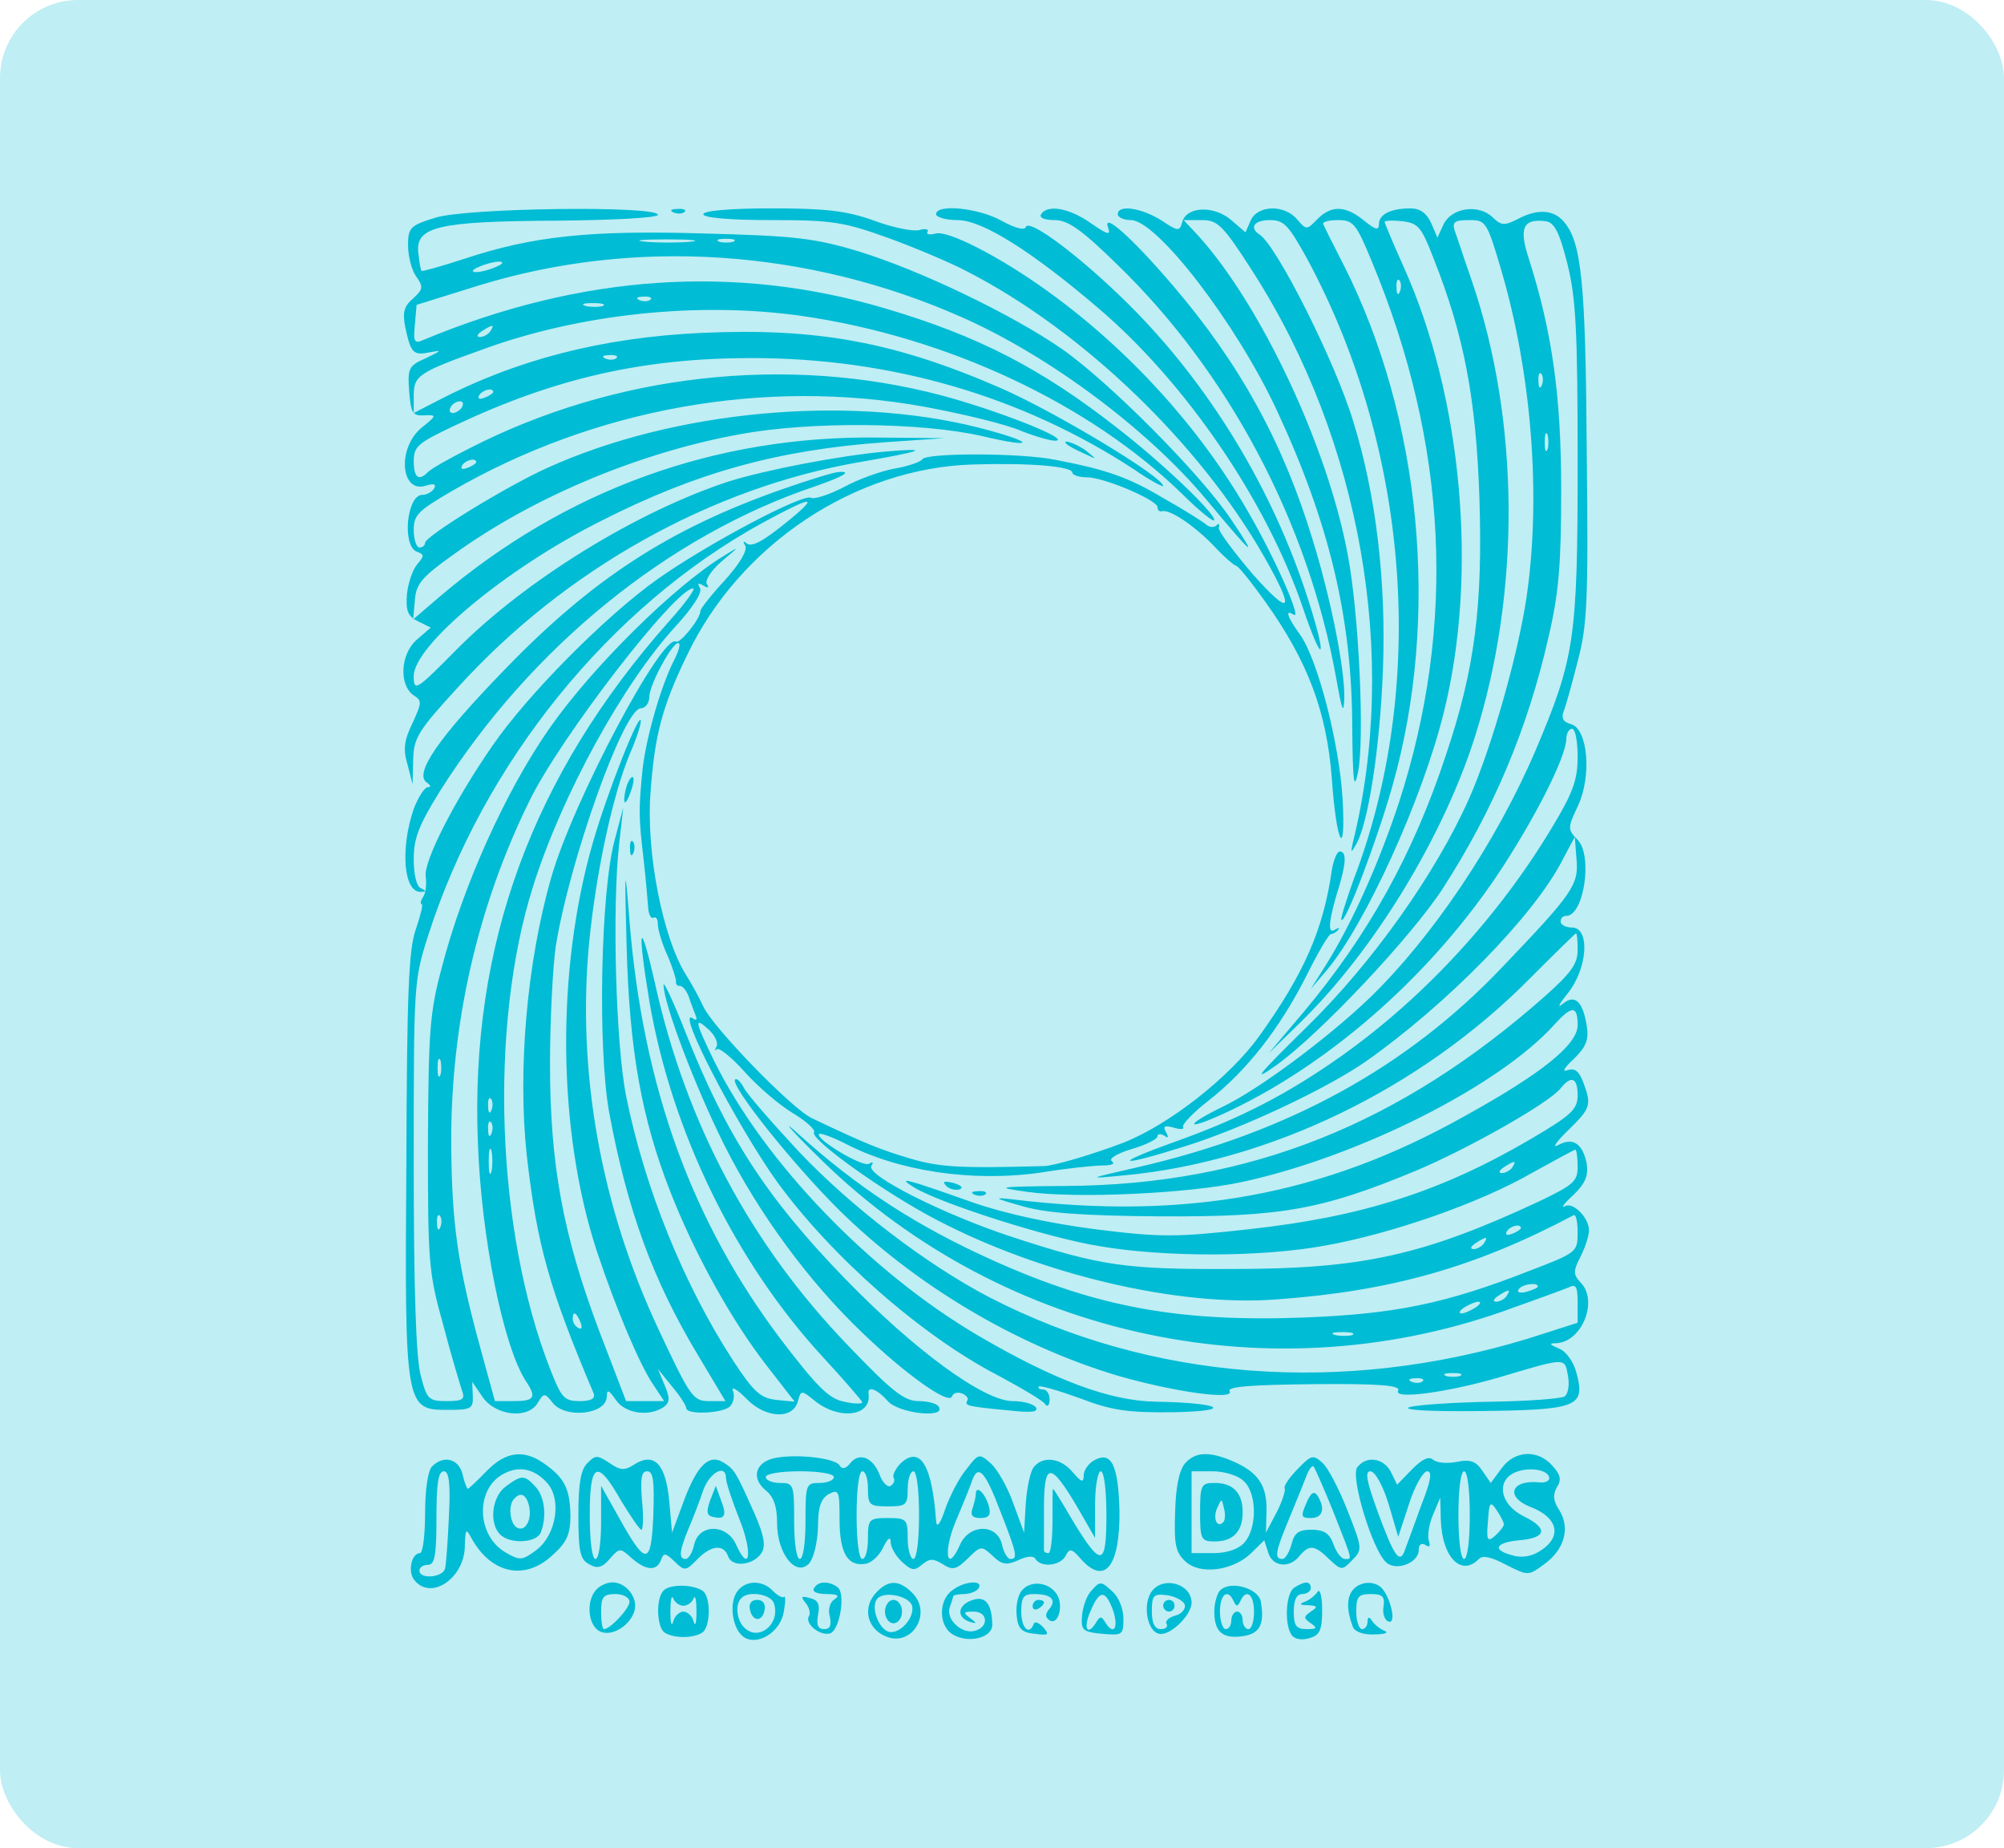 <svg width="154" height="142" viewBox="0 0 154 142" fill="none" xmlns="http://www.w3.org/2000/svg">
<rect width="154" height="142" rx="6" fill="#00BCD4" fill-opacity="0.25"/>
<path d="M33.452 16.73C31.533 17.314 31.358 17.494 31.358 18.841C31.358 19.65 31.62 20.728 31.969 21.222C32.536 22.031 32.536 22.21 31.751 22.929C31.053 23.513 30.922 24.007 31.14 25.13C31.576 27.152 31.751 27.331 33.06 27.062C34.02 26.882 33.932 26.927 32.754 27.511C31.402 28.095 31.314 28.275 31.445 30.072C31.576 31.734 31.707 31.958 32.58 31.913C33.583 31.869 33.583 31.913 32.405 32.857C30.485 34.429 30.791 37.978 32.754 37.304C33.365 37.124 33.54 37.214 33.365 37.529C33.191 37.798 32.798 38.023 32.449 38.023C31.271 38.023 30.878 41.886 32.013 42.38C32.623 42.605 32.623 42.695 32.056 43.369C31.707 43.773 31.358 44.806 31.271 45.66C31.184 46.917 31.314 47.322 32.1 47.726L33.103 48.22L32.013 49.163C30.747 50.287 30.66 52.667 31.794 53.431C32.449 53.835 32.405 54.015 31.707 55.542C31.053 56.89 30.965 57.564 31.314 58.732L31.707 60.259L31.751 58.373C31.794 56.71 32.1 56.171 35.198 52.802C43.4 43.773 54.613 37.484 66.044 35.507C71.018 34.654 71.629 34.384 68.007 34.699C64.517 35.013 58.889 36.091 56.009 36.99C48.985 39.281 40.433 44.536 35.11 49.882C31.969 53.072 31.794 53.162 31.794 51.949C31.794 49.613 38.819 43.728 46.149 40.044C53.479 36.316 59.761 34.564 68.007 33.98L72.589 33.665L67.571 33.62C55.006 33.441 43.487 37.618 33.845 45.794L31.751 47.591L31.882 46.109C31.969 44.851 32.449 44.312 34.849 42.605C41 38.158 49.203 34.743 56.925 33.351C62.336 32.363 70.756 32.453 75.381 33.486C79.744 34.519 79.57 33.98 75.207 32.857C65.084 30.296 51.733 31.554 42.047 35.956C38.862 37.394 32.667 41.212 32.667 41.706C32.667 41.886 32.492 42.066 32.231 42.066C32.013 42.066 31.794 41.482 31.794 40.718C31.794 39.55 32.144 39.236 34.761 37.708C45.712 31.374 58.758 29.038 70.974 31.24C73.898 31.779 77.301 32.587 78.522 33.126C79.788 33.62 80.966 33.935 81.228 33.845C81.969 33.62 76.428 31.464 72.371 30.386C60.503 27.241 47.239 28.724 36.114 34.429C34.587 35.193 33.147 36.001 32.885 36.271C32.187 36.99 31.794 36.72 31.794 35.417C31.794 34.294 32.144 34.025 34.892 32.722C42.658 29.038 49.465 27.511 57.754 27.511C68.487 27.511 78.522 30.431 87.118 36.046C88.339 36.9 89.386 37.439 89.386 37.349C89.386 36.63 80.922 31.554 76.865 29.802C68.706 26.253 62.728 25.175 53.871 25.579C46.236 25.939 39.648 27.646 33.627 30.79L31.794 31.734V30.431C31.794 28.859 32.1 28.634 37.117 26.837C44.622 24.097 53.74 23.154 61.638 24.277C72.807 25.894 83.714 31.015 90.826 37.933C92.179 39.281 93.313 40.179 93.313 39.955C93.313 39.37 89.299 35.552 85.94 32.947C80.049 28.32 75.163 25.804 68.007 23.693C56.489 20.279 44.622 21.087 32.536 26.119C31.838 26.433 31.751 26.253 31.882 24.951L32.013 23.423L36.768 21.941C48.723 18.257 62.03 19.111 73.898 24.366C80.617 27.331 88.208 32.992 92.702 38.382C96.367 42.785 96.716 43.054 94.666 39.999C92.353 36.495 85.198 29.308 81.576 26.792C77.737 24.142 70.713 20.773 66.044 19.335C62.641 18.302 61.114 18.122 54.22 17.943C45.451 17.673 41 18.122 35.721 19.874C33.932 20.458 32.449 20.863 32.405 20.818C32.318 20.773 32.231 20.144 32.144 19.425C31.925 17.404 33.67 16.999 42.833 16.954C47.283 16.91 50.555 16.73 50.555 16.505C50.555 15.786 35.808 15.966 33.452 16.73ZM53.086 18.572C52.17 18.661 50.599 18.661 49.596 18.572C48.548 18.482 49.29 18.392 51.21 18.392C53.13 18.392 53.959 18.482 53.086 18.572ZM56.358 18.572C56.053 18.661 55.529 18.661 55.267 18.572C54.962 18.437 55.18 18.347 55.791 18.347C56.402 18.347 56.62 18.437 56.358 18.572ZM38.121 20.503C37.641 20.728 36.943 20.907 36.594 20.907C36.201 20.907 36.245 20.728 36.812 20.503C37.292 20.279 37.99 20.099 38.339 20.099C38.732 20.099 38.688 20.279 38.121 20.503ZM49.988 23.019C49.857 23.154 49.465 23.199 49.159 23.064C48.81 22.929 48.941 22.794 49.421 22.794C49.901 22.749 50.163 22.884 49.988 23.019ZM46.323 23.513C46.018 23.603 45.407 23.603 45.014 23.513C44.578 23.378 44.84 23.288 45.538 23.288C46.28 23.288 46.585 23.378 46.323 23.513ZM37.684 25.445C37.554 25.669 37.161 25.894 36.899 25.894C36.594 25.894 36.637 25.714 37.03 25.445C37.859 24.906 38.034 24.906 37.684 25.445ZM47.37 27.511C47.239 27.646 46.847 27.691 46.541 27.556C46.192 27.421 46.323 27.287 46.803 27.287C47.283 27.241 47.545 27.376 47.37 27.511ZM37.903 30.117C37.903 30.206 37.597 30.431 37.205 30.566C36.855 30.701 36.681 30.656 36.812 30.386C37.074 29.937 37.903 29.757 37.903 30.117ZM35.503 31.285C35.372 31.509 35.023 31.734 34.805 31.734C34.543 31.734 34.499 31.509 34.63 31.285C34.761 31.015 35.11 30.835 35.328 30.835C35.59 30.835 35.634 31.015 35.503 31.285ZM36.594 35.507C36.594 35.597 36.288 35.822 35.896 35.956C35.547 36.091 35.372 36.046 35.503 35.777C35.765 35.328 36.594 35.148 36.594 35.507Z" fill="#00BCD4"/>
<path d="M51.777 16.326C52.083 16.46 52.475 16.415 52.606 16.281C52.781 16.146 52.519 16.011 52.039 16.056C51.559 16.056 51.428 16.191 51.777 16.326Z" fill="#00BCD4"/>
<path d="M54.046 16.46C54.046 16.73 56.053 16.91 59.238 16.91C63.95 16.91 64.823 17.044 68.313 18.302C70.407 19.066 73.156 20.234 74.334 20.863C83.234 25.445 92.179 34.07 97.153 42.785C99.552 47.007 99.247 47.456 96.28 44.132C94.796 42.38 93.575 40.763 93.662 40.538C93.749 40.269 93.662 40.179 93.488 40.359C93.313 40.538 92.964 40.538 92.702 40.314C92.441 40.089 90.957 39.146 89.43 38.292C86.725 36.675 85.067 36.091 81.097 35.328C78.479 34.788 71.192 34.788 70.887 35.283C70.713 35.507 69.796 35.822 68.749 36.001C67.746 36.181 65.957 36.81 64.823 37.439C63.688 38.023 62.554 38.382 62.336 38.247C61.725 37.888 54.438 41.751 50.599 44.447C46.585 47.277 40.52 53.386 37.815 57.339C34.892 61.562 32.58 66.144 32.711 67.312C32.798 67.896 32.711 68.615 32.536 68.884C32.318 69.199 32.274 69.468 32.405 69.468C32.536 69.468 32.318 70.322 31.969 71.355C31.402 72.927 31.271 76.207 31.227 89.369C31.096 108.191 31.14 108.326 34.412 108.326C36.201 108.326 36.376 108.236 36.332 107.248L36.288 106.17L37.117 107.382C38.164 108.82 40.651 109.045 41.349 107.742C41.786 107.023 41.873 107.023 42.44 107.742C43.4 109.045 46.629 108.685 46.629 107.293C46.629 106.709 46.803 106.798 47.327 107.562C48.025 108.595 49.814 108.865 50.948 108.146C51.472 107.787 51.515 107.472 51.079 106.439L50.555 105.181L51.646 106.529C52.257 107.248 52.737 108.011 52.737 108.191C52.737 108.73 55.573 108.595 56.096 108.056C56.358 107.787 56.489 107.248 56.315 106.843C56.184 106.484 56.664 106.754 57.362 107.472C58.845 109 60.983 109.089 61.332 107.607C61.55 106.798 61.594 106.798 62.641 107.652C64.517 109.134 67.004 108.82 66.742 107.068C66.655 106.439 67.44 106.754 68.226 107.652C69.055 108.595 72.676 109 72.152 108.101C72.022 107.832 71.28 107.652 70.582 107.652C69.491 107.652 68.531 106.888 65.215 103.429C57.711 95.658 52.737 86.359 50.337 75.578C49.159 70.367 48.941 71.085 49.901 76.925C51.603 86.898 56.489 96.96 63.252 104.283C64.91 106.08 66.262 107.652 66.262 107.742C66.262 107.877 65.608 107.877 64.866 107.697C63.688 107.472 62.772 106.529 60.023 102.935C53.173 93.861 49.421 83.574 48.374 70.771C48.025 66.279 47.981 66.369 48.156 72.837C48.374 80.654 49.29 85.91 51.515 91.57C53.391 96.377 56.271 101.543 58.976 105.002L61.07 107.697L59.674 107.562C58.453 107.427 57.929 106.978 56.315 104.507C52.562 98.713 49.552 91.345 48.112 84.203C47.327 80.249 47.021 69.693 47.589 64.751L47.894 62.056L47.239 64.527C46.149 68.525 45.931 80.519 46.803 85.416C48.199 92.963 50.163 98.353 53.653 104.148L55.747 107.652H54.482C53.261 107.652 53.042 107.338 50.599 102.127C46.192 92.738 44.316 82.406 45.276 72.388C45.8 67.087 47.065 61.113 48.417 57.878C48.898 56.8 49.246 55.677 49.246 55.408C49.203 54.464 46.672 60.888 45.582 64.662C42.702 74.589 42.833 86.943 45.887 96.197C47.37 100.644 49.203 104.957 50.206 106.394L51.035 107.652H49.596H48.112L46.062 102.306C43.269 94.894 42.266 89.504 42.266 81.732C42.266 78.318 42.484 74.275 42.702 72.748C43.749 66.144 47.938 54.419 49.246 54.419C49.596 54.419 49.901 54.015 49.901 53.521C49.901 52.578 51.821 49.074 52.17 49.433C52.301 49.523 52.126 50.062 51.864 50.601C50.817 52.578 49.639 56.71 49.377 59.136C49.072 62.191 49.072 62.73 49.465 66.099C49.639 67.582 49.77 69.244 49.814 69.783C49.857 70.277 50.032 70.636 50.25 70.501C50.425 70.412 50.555 70.636 50.555 71.04C50.555 71.4 50.861 72.478 51.297 73.421C51.69 74.32 51.952 75.218 51.952 75.398C51.908 75.623 52.039 75.757 52.257 75.757C52.475 75.757 52.737 76.117 52.911 76.521C53.042 76.97 53.304 77.599 53.435 77.959C53.609 78.363 53.522 78.453 53.217 78.228C51.908 77.419 56.664 86.539 59.718 90.806C63.906 96.556 70.8 102.621 76.69 105.675C78.522 106.664 80.137 107.607 80.311 107.877C80.486 108.146 80.66 107.966 80.66 107.517C80.66 107.113 80.442 106.754 80.137 106.754C79.875 106.754 79.744 106.664 79.831 106.529C79.962 106.439 81.358 106.843 82.973 107.427C85.416 108.371 86.681 108.55 90.172 108.506C94.927 108.416 93.88 107.787 88.863 107.697C85.329 107.652 81.097 106.08 75.25 102.666C66.873 97.769 58.714 89.279 54.875 81.507C53.391 78.453 53.304 78.048 54.482 79.126C54.962 79.576 55.224 80.16 55.049 80.429C54.919 80.699 54.919 80.789 55.093 80.609C55.267 80.474 56.227 81.238 57.231 82.361C58.191 83.439 59.849 84.876 60.896 85.505C61.943 86.134 62.685 86.808 62.554 86.988C62.205 87.527 68.007 91.66 71.978 93.726C80.049 97.949 90.564 100.42 98.112 99.836C106.882 99.207 113.383 97.365 120.931 93.367C121.106 93.277 121.236 93.861 121.236 94.714C121.236 96.197 121.193 96.242 117.441 97.679C111.114 100.15 107.231 100.959 100.25 101.228C90.695 101.588 84.412 100.464 76.472 96.916C70.451 94.22 65.957 91.3 61.245 87.033C60.067 85.955 60.634 86.673 62.597 88.605C76.385 102.486 97.065 107.248 115.564 100.734C117.833 99.925 120.058 99.117 120.495 98.937C121.106 98.623 121.236 98.802 121.236 100.105V101.632L117.441 102.845C103.174 107.203 88.47 106.08 76.079 99.701C71.236 97.185 65.477 92.783 61.419 88.515C59.369 86.314 57.449 84.113 57.187 83.619C56.925 83.125 56.62 82.81 56.489 82.945C56.096 83.394 60.939 89.459 64.474 92.963C70.407 98.802 78.086 103.339 85.809 105.675C90.128 106.933 94.927 107.607 94.491 106.888C94.273 106.529 96.324 106.394 100.992 106.349C105.966 106.304 107.667 106.439 107.449 106.843C107.013 107.562 111.289 106.978 115.259 105.81C120.407 104.283 120.233 104.283 120.495 105.72C120.626 106.439 120.495 107.113 120.233 107.293C119.928 107.472 117.441 107.652 114.692 107.697C111.943 107.742 109.107 107.922 108.366 108.101C107.58 108.326 109.718 108.461 113.688 108.416C121.236 108.326 121.847 108.101 121.149 105.496C120.931 104.642 120.364 103.834 119.797 103.609C119.055 103.295 119.011 103.205 119.578 103.205C121.585 103.115 122.851 99.925 121.455 98.533C120.887 97.904 120.887 97.679 121.455 96.556C121.804 95.882 122.109 94.939 122.109 94.535C122.109 93.546 120.844 92.289 120.233 92.693C119.928 92.828 120.233 92.423 120.931 91.794C121.847 90.896 122.065 90.312 121.935 89.414C121.629 87.886 120.887 87.347 119.753 87.976C119.229 88.246 119.578 87.751 120.495 86.853C122.24 85.146 122.327 84.921 121.673 83.169C121.324 82.271 121.018 82.046 120.451 82.226C120.015 82.406 120.189 82.046 120.931 81.373C121.891 80.429 122.109 79.89 121.935 78.812C121.629 76.925 121.018 76.341 120.058 77.15C119.622 77.509 119.84 77.105 120.495 76.296C122.022 74.365 122.196 71.265 120.8 71.265C120.32 71.265 119.928 71.04 119.928 70.816C119.928 70.546 120.102 70.367 120.364 70.367C121.716 70.367 122.414 65.74 121.236 64.527C120.451 63.718 120.451 63.628 121.28 61.876C122.327 59.585 122.022 55.992 120.713 55.632C120.146 55.498 119.971 55.183 120.146 54.689C120.32 54.285 120.8 52.533 121.236 50.826C121.978 48.04 122.065 46.199 121.935 34.654C121.847 21.671 121.542 18.572 120.146 16.999C119.36 16.101 118.139 16.056 116.743 16.775C115.608 17.359 115.39 17.359 114.692 16.685C113.601 15.652 111.551 15.966 110.94 17.224L110.46 18.257L109.98 17.134C109.631 16.37 109.107 16.011 108.409 16.011C106.882 16.011 105.966 16.46 105.966 17.224C105.966 17.718 105.704 17.673 104.831 16.954C103.392 15.786 102.301 15.742 101.21 16.864C100.425 17.673 100.381 17.673 99.683 16.864C98.723 15.697 96.629 15.742 96.105 16.954L95.713 17.853L94.666 16.954C93.357 15.786 91.262 15.831 90.87 16.999C90.652 17.808 90.564 17.808 89.212 16.91C87.685 15.966 85.896 15.697 85.896 16.46C85.896 16.685 86.332 16.91 86.899 16.91C88.906 16.91 95.015 24.861 98.112 31.509C102.17 40.224 103.915 47.546 103.915 55.992C103.959 60.08 104.046 60.798 104.352 59.361C104.875 56.89 104.439 47.142 103.566 42.605C102.039 34.339 96.891 23.423 92.091 18.122L90.957 16.91H92.353C93.575 16.91 93.968 17.269 96.324 20.953C104.613 33.935 107.493 50.511 103.959 64.751C103.784 65.515 103.828 65.56 104.177 64.931C105.137 63.404 106.053 57.384 106.271 51.499C106.533 44.671 105.748 38.068 104.002 32.408C102.606 27.781 98.112 18.886 96.803 18.032C95.975 17.494 96.367 16.91 97.589 16.91C98.68 16.91 99.029 17.314 100.468 19.919C108.322 34.519 109.718 52.757 104.002 67.626C103.435 69.244 102.999 70.591 103.086 70.681C103.392 70.996 105.879 64.392 107.013 60.349C110.678 47.411 109.238 32.183 103.261 20.369C102.475 18.841 101.777 17.448 101.69 17.224C101.603 17.044 102.126 16.91 102.824 16.91C104.002 16.91 104.221 17.179 105.442 20.144C111.245 34.115 111.943 47.995 107.493 61.697C105.966 66.324 103.872 70.996 101.865 74.185L100.73 75.982L101.995 74.499C104.919 70.996 109.282 61.472 110.94 54.779C113.601 44.177 112.379 30.566 107.886 20.548C107.057 18.706 106.402 17.134 106.402 17.044C106.402 16.954 107.013 16.91 107.755 16.999C108.976 17.134 109.238 17.448 110.154 19.829C112.51 25.759 113.427 30.611 113.688 38.247C113.95 46.558 113.339 51.41 111.114 58.013C108.627 65.56 105.18 71.804 100.163 77.779L97.502 80.923L100.032 78.453C105.617 72.972 110.896 64.302 113.339 56.621C116.873 45.48 116.786 32.363 113.121 21.626C112.51 19.874 111.943 18.122 111.769 17.673C111.594 17.044 111.812 16.91 112.903 16.91C114.168 16.91 114.256 16.999 115.346 20.683C117.702 28.679 118.444 38.113 117.31 45.884C116.655 50.286 114.648 57.384 112.903 61.337C110.372 67.043 105.486 73.96 100.425 78.902C96.542 82.72 96.149 83.214 98.112 81.822C101.472 79.396 108.409 72.029 110.852 68.3C114.736 62.281 117.397 56.037 119.011 48.894C119.797 45.525 119.971 43.324 119.971 37.618C119.971 30.386 119.273 25.49 117.484 19.874C116.699 17.494 117.048 16.775 118.793 16.999C119.448 17.089 119.84 17.853 120.451 20.279C121.106 22.929 121.236 25.4 121.236 35.552C121.236 49.119 121.018 50.556 117.964 57.744C114.954 64.751 110.067 72.029 105.224 76.701C102.083 79.71 96.803 83.664 94.011 85.011C91.044 86.449 91.001 86.943 93.968 85.595C101.821 82.001 109.587 75.308 114.954 67.402C117.79 63.179 120.364 58.193 120.364 56.755C120.364 56.351 120.582 55.992 120.8 55.992C121.062 55.992 121.236 56.98 121.236 58.148C121.236 59.9 120.887 60.888 119.317 63.494C115.215 70.367 109.456 76.611 103.13 81.103C98.941 84.068 95.364 85.91 90.346 87.707C85.329 89.504 85.809 89.728 91.088 88.066C95.538 86.673 101.995 83.619 104.962 81.552C111.158 77.195 117.877 70.367 120.058 66.099L121.018 64.302L121.149 66.009C121.324 67.986 120.887 68.615 115.477 74.275C108.147 82.001 98.985 87.033 87.423 89.683C83.496 90.582 83.496 90.582 86.332 90.312C97.545 89.279 109.151 83.664 117.528 75.218C119.448 73.287 121.062 71.714 121.106 71.714C121.193 71.714 121.236 72.298 121.236 73.017C121.236 74.05 120.713 74.769 118.749 76.521C107.58 86.404 95.975 91.031 81.969 91.121C76.603 91.166 76.341 91.21 78.915 91.57C82.667 92.109 91.393 91.705 95.495 90.806C104.395 88.875 115.215 83.439 119.448 78.722C120.8 77.24 121.236 77.24 121.236 78.767C121.236 80.249 118.531 82.451 112.598 85.73C101.734 91.839 91.175 93.771 77.824 92.154C76.297 91.974 76.385 92.064 78.479 92.648C80.268 93.187 83.016 93.412 89.168 93.457C98.461 93.501 101.559 92.963 108.802 89.953C112.772 88.291 119.055 84.742 119.928 83.619C120.756 82.585 121.236 82.81 121.236 84.158C121.236 85.236 120.756 85.685 117.615 87.527C110.722 91.57 104.613 93.501 95.975 94.445C90.346 95.074 89.168 95.074 84.151 94.445C80.66 93.996 77.17 93.232 74.727 92.379C69.535 90.537 68.837 90.357 70.276 91.255C72.414 92.513 80.573 95.119 84.5 95.748C89.474 96.601 96.934 96.601 101.821 95.703C106.882 94.804 113.645 92.468 117.702 90.132C119.491 89.144 120.975 88.335 121.062 88.335C121.149 88.335 121.236 88.919 121.236 89.638C121.236 90.761 120.931 91.031 118.313 92.289C109.456 96.421 104.744 97.5 94.84 97.5C86.419 97.544 84.587 97.275 77.606 94.984C72.458 93.277 66.568 90.312 66.96 89.593C67.135 89.279 67.091 89.234 66.786 89.414C66.306 89.728 62.597 87.482 62.946 87.123C63.034 87.033 63.906 87.347 64.823 87.796C68.967 89.998 74.727 90.851 80.006 90.088C81.926 89.773 84.064 89.548 84.718 89.548C85.416 89.548 85.721 89.414 85.46 89.234C85.154 89.054 85.765 88.65 86.943 88.291C88.034 87.976 88.95 87.527 88.95 87.302C88.95 87.123 89.168 87.078 89.474 87.257C89.779 87.482 89.823 87.392 89.605 86.988C89.343 86.539 89.474 86.449 90.172 86.629C90.695 86.808 91.044 86.763 90.913 86.584C90.826 86.404 91.699 85.46 92.877 84.562C95.844 82.226 98.287 79.082 100.338 75.084C101.254 73.242 102.126 71.714 102.301 71.759C102.432 71.759 102.694 71.624 102.824 71.445C102.999 71.265 102.868 71.265 102.563 71.445C101.995 71.804 102.083 70.726 102.955 67.941C103.435 66.279 103.479 65.425 102.955 65.425C102.737 65.425 102.475 66.099 102.345 66.863C101.69 71.445 100.207 74.814 96.76 79.621C94.491 82.765 89.866 86.404 86.332 87.796C84.107 88.65 80.966 89.593 80.224 89.593C73.723 89.773 72.196 89.683 69.927 89.009C67.659 88.335 66.524 87.886 62.379 85.91C60.852 85.191 54.788 78.947 54.046 77.33C53.697 76.566 53.086 75.488 52.693 74.859C50.948 72.074 49.639 65.515 49.988 60.933C50.294 56.576 50.861 54.33 52.781 50.376C56.838 41.841 65.695 35.956 74.77 35.687C79.046 35.552 82.406 35.822 82.406 36.316C82.406 36.495 82.929 36.675 83.54 36.675C84.849 36.675 88.95 38.427 88.95 38.966C88.95 39.191 89.081 39.326 89.299 39.281C89.866 39.101 91.742 40.359 93.226 41.886C94.011 42.74 94.796 43.413 94.971 43.458C95.145 43.458 96.149 44.716 97.24 46.244C100.512 50.826 101.952 54.689 102.345 59.81C102.694 64.841 103.435 66.234 103.174 61.382C102.912 57.07 101.254 50.646 99.901 48.759C98.898 47.367 98.723 46.783 99.421 47.232C100.076 47.636 97.938 42.785 95.887 39.281C92.222 32.902 86.769 26.882 80.529 22.39C76.865 19.74 72.85 17.673 71.891 17.943C71.411 18.077 71.149 17.988 71.28 17.808C71.411 17.628 71.105 17.538 70.669 17.673C70.189 17.808 68.618 17.494 67.179 16.954C65.041 16.191 63.47 16.011 59.282 16.011C56.096 16.011 54.046 16.191 54.046 16.46ZM107.58 22.39C107.449 22.749 107.318 22.615 107.318 22.12C107.275 21.626 107.406 21.357 107.537 21.536C107.667 21.671 107.711 22.076 107.58 22.39ZM118.488 29.578C118.357 29.937 118.226 29.802 118.226 29.308C118.182 28.814 118.313 28.544 118.444 28.724C118.575 28.859 118.619 29.263 118.488 29.578ZM118.924 34.519C118.793 34.833 118.706 34.609 118.706 33.98C118.706 33.351 118.793 33.126 118.924 33.396C119.011 33.71 119.011 34.249 118.924 34.519ZM60.765 39.865C58.583 41.661 57.711 42.111 57.318 41.706C57.1 41.527 57.1 41.661 57.275 41.931C57.449 42.29 56.838 43.324 55.704 44.581C54.657 45.705 53.828 46.783 53.828 46.917C53.828 47.546 52.257 49.478 51.952 49.298C50.904 48.624 44.011 61.607 42.353 67.447C40.477 74.005 39.779 82.226 40.477 88.74C41.262 95.613 42.178 98.937 45.625 107.068C45.756 107.472 45.407 107.652 44.535 107.652C43.356 107.652 43.138 107.382 42.309 105.271C38.121 94.669 37.554 78.902 40.957 68.121C43.182 61.068 47.894 52.488 51.952 48.085C53.304 46.603 54.002 45.48 53.784 45.165C53.566 44.806 53.653 44.761 54.046 44.986C54.395 45.21 54.526 45.165 54.308 44.851C54.177 44.581 54.657 43.818 55.442 43.144C56.882 41.931 56.882 41.931 55.573 42.74C51.821 45.031 45.538 51.23 42.266 55.902C38.862 60.753 35.547 68.121 33.932 74.41C33.016 77.824 32.929 79.261 32.885 87.886C32.885 97.005 32.929 97.769 34.063 101.812C34.674 104.148 35.372 106.439 35.503 106.843C35.765 107.517 35.547 107.652 34.325 107.652C32.929 107.652 32.798 107.517 32.318 105.63C31.969 104.238 31.794 99.117 31.794 89.504C31.794 75.623 31.794 75.353 32.885 71.939C37.117 58.642 46.847 46.603 58.583 40.179C62.379 38.113 62.99 38.023 60.765 39.865ZM51.384 47.771C40.913 59.585 36.114 72.613 36.725 87.796C36.986 95.164 38.688 103.429 40.39 106.08C41.262 107.382 41.088 107.652 39.473 107.652H38.034L36.899 103.519C35.154 97.14 34.718 93.996 34.674 87.886C34.63 78.722 36.681 69.693 40.651 61.607C43.007 56.71 51.908 45.21 53.261 45.21C53.479 45.21 52.65 46.378 51.384 47.771ZM33.845 82.585C33.714 82.9 33.627 82.675 33.627 82.046C33.627 81.418 33.714 81.193 33.845 81.462C33.932 81.777 33.932 82.316 33.845 82.585ZM37.772 85.281C37.641 85.64 37.51 85.505 37.51 85.011C37.466 84.517 37.597 84.248 37.728 84.427C37.859 84.562 37.903 84.966 37.772 85.281ZM37.772 87.078C37.641 87.437 37.51 87.302 37.51 86.808C37.466 86.314 37.597 86.044 37.728 86.224C37.859 86.359 37.903 86.763 37.772 87.078ZM37.772 89.998C37.641 90.447 37.554 90.088 37.554 89.234C37.554 88.38 37.641 88.021 37.772 88.425C37.859 88.875 37.859 89.593 37.772 89.998ZM116.219 89.683C116.088 89.908 115.695 90.132 115.434 90.132C115.128 90.132 115.172 89.953 115.564 89.683C116.393 89.144 116.568 89.144 116.219 89.683ZM33.845 94.265C33.714 94.625 33.583 94.49 33.583 93.996C33.54 93.501 33.67 93.232 33.801 93.412C33.932 93.546 33.976 93.951 33.845 94.265ZM116.873 94.355C116.873 94.445 116.568 94.669 116.175 94.804C115.826 94.939 115.652 94.894 115.783 94.625C116.044 94.175 116.873 93.996 116.873 94.355ZM114.037 95.523C113.907 95.748 113.514 95.972 113.252 95.972C112.947 95.972 112.99 95.793 113.383 95.523C114.212 94.984 114.386 94.984 114.037 95.523ZM118.182 98.847C118.182 98.937 117.79 99.117 117.31 99.252C116.83 99.386 116.524 99.296 116.699 99.072C116.917 98.668 118.182 98.488 118.182 98.847ZM115.783 99.566C115.652 99.791 115.259 100.015 114.997 100.015C114.692 100.015 114.736 99.836 115.128 99.566C115.957 99.027 116.132 99.027 115.783 99.566ZM113.383 100.464C113.034 100.689 112.554 100.914 112.292 100.914C112.074 100.914 112.161 100.689 112.51 100.464C112.859 100.24 113.383 100.015 113.601 100.015C113.863 100.015 113.732 100.24 113.383 100.464ZM44.622 101.632C44.753 101.992 44.709 102.172 44.447 102.037C44.185 101.902 44.011 101.588 44.011 101.318C44.011 100.689 44.316 100.824 44.622 101.632ZM103.915 102.576C103.61 102.666 102.999 102.666 102.606 102.576C102.17 102.441 102.432 102.351 103.13 102.351C103.872 102.351 104.177 102.441 103.915 102.576ZM112.205 105.72C111.9 105.81 111.376 105.81 111.114 105.72C110.809 105.586 111.027 105.496 111.638 105.496C112.249 105.496 112.467 105.586 112.205 105.72ZM109.325 106.125C109.194 106.259 108.802 106.304 108.496 106.17C108.147 106.035 108.278 105.9 108.758 105.9C109.238 105.855 109.5 105.99 109.325 106.125Z" fill="#00BCD4"/>
<path d="M71.934 16.46C71.934 16.685 72.676 16.91 73.592 16.91C75.468 16.91 79.264 19.29 84.369 23.648C91.088 29.353 97.327 38.472 100.119 46.693C101.69 51.32 102.039 50.781 100.512 46.019C97.807 37.574 92.921 29.533 86.725 23.378C83.06 19.74 79.046 16.73 78.828 17.448C78.741 17.718 77.999 17.538 76.952 16.954C75.163 15.966 71.934 15.652 71.934 16.46Z" fill="#00BCD4"/>
<path d="M80.006 16.46C79.831 16.73 80.268 16.91 81.053 16.91C82.056 16.91 83.104 17.628 85.852 20.323C94.448 28.634 100.556 40.224 102.694 52.173C103.13 54.644 103.261 54.958 103.304 53.611C103.348 51.455 102.301 46.064 100.861 41.437C98.592 33.98 95.276 27.96 90.172 21.986C87.074 18.347 84.674 16.191 85.154 17.493C85.372 18.122 85.111 18.032 83.802 17.134C82.144 15.966 80.486 15.697 80.006 16.46Z" fill="#00BCD4"/>
<path d="M82.013 34.16C82.1 34.249 82.667 34.564 83.278 34.833C84.325 35.328 84.325 35.328 83.54 34.699C82.842 34.115 81.402 33.62 82.013 34.16Z" fill="#00BCD4"/>
<path d="M60.154 37.574C51.428 40.628 45.494 44.492 38.775 51.455C33.67 56.71 31.794 59.451 32.798 60.124C33.103 60.349 33.147 60.484 32.885 60.484C32.623 60.484 32.143 61.248 31.794 62.146C30.747 65.201 31.009 68.615 32.361 68.525C32.754 68.525 32.754 68.435 32.361 68.255C32.013 68.121 31.794 67.222 31.794 66.009C31.794 64.392 32.187 63.404 33.801 60.798C40.782 49.748 51.384 41.123 62.685 37.349C64.866 36.585 65.52 36.181 64.43 36.271C64.124 36.271 62.205 36.855 60.154 37.574Z" fill="#00BCD4"/>
<path d="M48.199 60.259C48.069 60.663 47.938 61.248 47.981 61.517C47.981 61.831 48.199 61.562 48.417 60.978C48.636 60.394 48.767 59.81 48.636 59.72C48.548 59.63 48.374 59.855 48.199 60.259Z" fill="#00BCD4"/>
<path d="M48.418 65.246C48.418 65.74 48.548 65.874 48.679 65.515C48.81 65.201 48.767 64.796 48.636 64.662C48.505 64.482 48.374 64.751 48.418 65.246Z" fill="#00BCD4"/>
<path d="M50.992 75.668C50.992 77.105 53.435 83.529 55.66 87.976C58.322 93.277 62.205 98.533 66.262 102.396C69.622 105.631 72.938 107.966 73.156 107.293C73.243 107.023 73.592 106.933 73.941 107.068C74.247 107.203 74.465 107.427 74.334 107.607C74.116 108.011 74.29 108.056 77.562 108.371C79.221 108.55 79.788 108.506 79.613 108.146C79.439 107.877 78.653 107.652 77.824 107.652C75.599 107.652 70.276 103.744 64.953 98.263C58.889 92.019 55.791 87.213 52.693 79.351C51.777 77.015 50.992 75.353 50.992 75.668Z" fill="#00BCD4"/>
<path d="M72.72 91.121C72.938 91.345 73.418 91.48 73.723 91.39C74.072 91.255 73.854 91.076 73.287 90.896C72.545 90.716 72.371 90.761 72.72 91.121Z" fill="#00BCD4"/>
<path d="M74.901 91.794C75.207 91.929 75.599 91.884 75.73 91.75C75.905 91.615 75.643 91.48 75.163 91.525C74.683 91.525 74.552 91.66 74.901 91.794Z" fill="#00BCD4"/>
<path d="M37.379 113.043C36.681 113.761 36.027 114.39 35.939 114.39C35.896 114.39 35.678 113.896 35.547 113.267C35.241 112.054 34.063 111.785 33.191 112.683C32.885 112.998 32.667 114.48 32.667 116.277C32.667 117.939 32.492 119.332 32.274 119.332C31.62 119.332 31.314 120.769 31.838 121.398C33.103 123.015 35.721 121.263 35.721 118.748C35.765 117.445 35.808 117.4 36.245 118.209C37.772 120.949 40.39 121.488 42.528 119.422C43.575 118.478 43.836 117.849 43.836 116.412C43.793 114.345 43.356 113.537 41.829 112.459C40.259 111.336 38.862 111.515 37.379 113.043ZM42.047 113.941C43.182 115.199 42.746 117.894 41.262 119.062C40.128 119.916 39.953 119.916 38.862 119.287C36.594 117.984 36.507 114.345 38.732 113.222C39.91 112.593 41.088 112.863 42.047 113.941ZM34.499 116.502C34.412 118.433 34.281 120.275 34.194 120.545C33.976 121.218 32.231 121.353 32.231 120.679C32.231 120.41 32.536 120.23 32.885 120.23C33.409 120.23 33.54 119.511 33.54 116.636C33.54 114.031 33.67 113.043 34.107 113.043C34.499 113.043 34.63 113.941 34.499 116.502Z" fill="#00BCD4"/>
<path d="M38.863 114.211C37.816 114.974 37.554 116.996 38.426 117.894C39.168 118.658 41.262 118.568 41.568 117.715C42.048 116.457 41.83 114.929 41.131 114.211C40.302 113.312 40.084 113.312 38.863 114.211ZM40.651 115.693C40.913 116.771 40.346 117.759 39.692 117.355C39.168 116.996 39.037 115.603 39.517 115.154C39.997 114.615 40.433 114.795 40.651 115.693Z" fill="#00BCD4"/>
<path d="M45.145 112.414C44.622 112.908 44.447 114.031 44.447 116.412C44.447 119.197 44.578 119.826 45.276 120.185C45.887 120.545 46.28 120.455 46.847 119.781C47.589 118.927 47.676 118.927 48.461 119.646C49.552 120.634 50.425 120.769 50.773 119.916C50.992 119.287 51.123 119.287 51.821 119.961C52.606 120.724 52.693 120.724 53.566 119.826C54.657 118.703 55.617 118.613 55.965 119.601C56.271 120.455 57.929 120.275 58.54 119.287C58.845 118.748 58.714 117.984 58.016 116.367C56.576 113.132 56.446 112.908 55.66 112.414C54.526 111.65 53.609 112.504 52.562 115.289L51.646 117.759L51.428 115.334C51.166 112.504 50.294 111.56 48.767 112.504C48.025 112.998 47.676 112.998 46.847 112.414C45.887 111.785 45.756 111.785 45.145 112.414ZM47.719 115.289C48.461 116.502 49.159 117.535 49.29 117.535C49.421 117.535 49.465 116.502 49.334 115.289C49.203 113.582 49.29 113.043 49.726 113.043C50.206 113.043 50.294 113.761 50.206 116.457C50.032 120.365 49.639 120.365 47.458 116.412L46.192 114.166V116.951C46.192 118.523 46.018 119.781 45.756 119.781C45.494 119.781 45.32 118.343 45.32 116.412C45.32 112.324 45.887 112.054 47.719 115.289ZM55.791 113.582C55.791 113.896 56.271 115.334 56.838 116.771C57.842 119.242 57.623 120.994 56.576 118.703C55.878 117.086 53.74 117.041 53.348 118.658C53.217 119.287 52.911 119.781 52.693 119.781C52.126 119.781 52.213 119.152 52.911 117.445C53.261 116.636 53.784 115.289 54.046 114.48C54.569 113.088 55.791 112.459 55.791 113.582Z" fill="#00BCD4"/>
<path d="M54.569 115.289C54.264 116.142 54.308 116.457 54.788 116.547C55.704 116.771 55.878 116.457 55.398 115.244L55.006 114.166L54.569 115.289Z" fill="#00BCD4"/>
<path d="M59.631 112.009C58.104 112.279 57.667 113.492 58.802 114.48C59.456 114.974 59.718 115.738 59.718 117.041C59.718 119.377 61.158 121.174 62.161 120.14C62.51 119.781 62.816 118.568 62.859 117.355C62.859 115.783 63.077 115.154 63.688 114.795C64.474 114.39 64.517 114.57 64.517 116.771C64.517 119.377 65.172 120.41 66.568 120.14C67.004 120.05 67.571 119.511 67.877 118.883C68.226 118.164 68.444 118.029 68.444 118.478C68.444 118.883 68.837 119.556 69.317 120.006C70.058 120.679 70.276 120.724 70.887 120.185C71.454 119.736 71.716 119.736 72.458 120.185C73.2 120.679 73.505 120.59 74.378 119.736C75.381 118.748 75.425 118.748 76.297 119.556C76.996 120.23 77.344 120.275 78.261 119.871C78.915 119.556 79.439 119.511 79.57 119.781C80.006 120.455 81.446 120.32 81.882 119.556C82.188 118.927 82.362 118.972 83.06 119.781C84.892 121.847 86.07 120.365 86.027 116.097C85.94 112.593 85.416 111.47 84.107 112.189C83.671 112.414 83.278 112.953 83.278 113.357C83.278 113.941 83.104 113.896 82.449 113.132C81.533 112.009 80.137 111.83 79.439 112.728C79.177 113.043 78.915 114.3 78.828 115.513L78.697 117.759L77.868 115.513C77.432 114.256 76.646 112.908 76.166 112.459C75.25 111.65 75.207 111.65 74.247 112.908C73.68 113.582 72.981 114.974 72.632 115.963C72.24 117.131 71.978 117.445 71.934 116.861C71.629 112.549 70.713 111.066 69.229 112.414C68.837 112.818 68.575 113.312 68.662 113.537C68.793 113.716 68.706 113.986 68.444 114.166C68.226 114.3 67.833 113.941 67.615 113.357C67.091 111.965 66.044 111.56 65.346 112.414C64.997 112.863 64.692 112.908 64.517 112.593C64.212 112.054 61.376 111.695 59.631 112.009ZM64.081 113.492C64.081 113.716 63.601 113.941 62.99 113.941C61.943 113.941 61.899 114.031 61.899 116.861C61.899 118.523 61.725 119.781 61.463 119.781C61.201 119.781 61.027 118.523 61.027 116.861C61.027 114.031 60.983 113.941 59.936 113.941C59.325 113.941 58.845 113.716 58.845 113.492C58.845 113.222 60.023 113.043 61.463 113.043C62.903 113.043 64.081 113.222 64.081 113.492ZM66.699 114.39C66.699 115.648 66.83 115.738 68.226 115.738C69.622 115.738 69.753 115.648 69.753 114.39C69.753 113.627 69.971 113.043 70.189 113.043C70.451 113.043 70.625 114.48 70.625 116.412C70.625 118.343 70.451 119.781 70.189 119.781C69.971 119.781 69.753 119.062 69.753 118.209C69.753 116.726 69.666 116.636 68.226 116.636C66.786 116.636 66.699 116.726 66.699 118.209C66.699 119.062 66.524 119.781 66.262 119.781C66.001 119.781 65.826 118.343 65.826 116.412C65.826 114.48 66.001 113.043 66.262 113.043C66.524 113.043 66.699 113.627 66.699 114.39ZM76.865 116.097C78.174 119.422 78.217 119.781 77.65 119.781C77.432 119.781 77.126 119.287 76.996 118.658C76.603 117.041 74.465 117.086 73.767 118.703C72.763 120.949 72.458 119.287 73.418 116.951C73.941 115.693 74.552 114.256 74.683 113.806C75.163 112.459 75.686 112.998 76.865 116.097ZM82.755 115.738L84.151 118.164V115.603C84.151 114.211 84.369 113.043 84.587 113.043C84.849 113.043 85.023 114.48 85.023 116.412C85.023 120.41 84.631 120.455 82.449 116.861C81.664 115.513 80.966 114.39 80.922 114.39C80.879 114.39 80.879 115.513 80.879 116.861C80.879 118.209 80.748 119.332 80.573 119.332C80.355 119.332 80.224 119.242 80.224 119.107C80.224 118.972 80.224 117.535 80.224 115.918C80.224 112.324 80.704 112.279 82.755 115.738Z" fill="#00BCD4"/>
<path d="M74.988 114.795C74.988 115.019 74.858 115.513 74.727 115.918C74.552 116.412 74.727 116.636 75.337 116.636C75.992 116.636 76.166 116.412 75.992 115.738C75.73 114.75 74.988 114.031 74.988 114.795Z" fill="#00BCD4"/>
<path d="M91.044 112.459C90.608 112.998 90.346 114.3 90.303 116.232C90.215 118.658 90.346 119.287 91.088 119.961C92.222 121.039 94.753 120.679 96.149 119.332L97.153 118.343L97.458 119.287C97.763 120.365 99.072 120.545 99.858 119.556C100.599 118.658 101.036 118.703 102.126 119.781C103.086 120.679 103.13 120.679 103.915 119.871C104.701 119.062 104.701 118.972 103.566 116.097C102.912 114.435 102.083 112.818 101.646 112.414C100.905 111.74 100.774 111.785 99.727 112.863C99.072 113.537 98.636 114.166 98.723 114.345C98.811 114.48 98.549 115.334 98.112 116.187L97.283 117.759L97.327 116.097C97.371 114.166 96.716 113.132 94.753 112.279C92.877 111.47 91.83 111.56 91.044 112.459ZM102.475 116.187C104.002 120.05 103.915 119.781 103.348 119.781C103.086 119.781 102.694 119.287 102.475 118.658C102.17 117.804 101.734 117.535 100.774 117.535C99.814 117.535 99.465 117.759 99.247 118.658C99.072 119.287 98.767 119.781 98.549 119.781C97.894 119.781 98.025 119.197 99.029 116.771C99.509 115.603 100.119 114.121 100.338 113.537C100.556 112.953 100.817 112.548 100.948 112.683C101.036 112.773 101.734 114.345 102.475 116.187ZM95.582 113.806C96.585 114.705 96.629 117.4 95.626 118.523C95.189 119.017 94.317 119.332 93.226 119.332H91.568V116.187V113.043H93.182C94.055 113.043 95.146 113.357 95.582 113.806Z" fill="#00BCD4"/>
<path d="M100.381 115.513C99.945 116.502 99.989 116.636 100.73 116.636C101.646 116.636 101.865 115.918 101.254 114.929C100.992 114.525 100.73 114.66 100.381 115.513Z" fill="#00BCD4"/>
<path d="M92.222 116.187C92.222 118.299 92.31 118.433 93.357 118.433C94.753 118.433 95.495 117.67 95.495 116.187C95.495 114.705 94.753 113.941 93.357 113.941C92.31 113.941 92.222 114.076 92.222 116.187ZM94.011 116.951C93.531 117.445 93.182 116.681 93.531 115.873C93.88 115.109 93.88 115.109 94.055 115.873C94.186 116.322 94.142 116.816 94.011 116.951Z" fill="#00BCD4"/>
<path d="M108.496 112.908L107.362 114.076L106.882 113.088C106.315 112.009 105.006 111.83 104.308 112.728C103.741 113.402 105.442 119.017 106.489 120.006C107.231 120.769 109.02 120.095 109.02 119.107C109.02 118.658 109.238 118.523 109.544 118.703C109.849 118.927 109.936 118.793 109.805 118.388C109.674 118.029 109.805 117.131 110.111 116.412L110.678 115.064L110.722 116.771C110.809 119.646 112.292 121.174 113.645 119.781C113.95 119.467 114.648 119.646 115.739 120.23C117.441 121.084 117.441 121.084 118.662 120.185C120.233 119.062 120.669 117.4 119.84 116.052C119.36 115.334 119.317 114.884 119.622 114.3C120.015 113.716 119.928 113.312 119.317 112.638C118.182 111.336 116.394 111.425 115.39 112.818L114.561 113.941L113.907 112.998C113.427 112.279 112.99 112.099 111.943 112.324C111.245 112.459 110.416 112.414 110.111 112.144C109.805 111.875 109.282 112.099 108.496 112.908ZM119.055 113.582C119.055 113.806 118.706 113.941 118.313 113.896C116.088 113.672 115.652 115.019 117.615 115.783C119.709 116.591 120.058 118.029 118.444 119.107C117.79 119.556 117.004 119.736 116.263 119.511C114.648 119.107 114.866 118.523 116.743 118.343C118.837 118.164 119.011 117.445 117.092 116.502C115.259 115.603 114.91 113.716 116.524 113.088C117.615 112.683 119.055 112.953 119.055 113.582ZM106.708 115.558L107.449 118.074L108.278 115.558C108.715 114.166 109.369 113.043 109.674 113.043C110.067 113.043 109.98 113.716 109.238 115.603C108.715 117.041 108.147 118.613 107.973 119.062C107.58 120.23 107.144 119.646 105.835 116.052C105.006 113.761 104.875 113.043 105.311 113.043C105.66 113.043 106.271 114.121 106.708 115.558ZM112.947 116.412C112.947 118.343 112.772 119.781 112.51 119.781C112.249 119.781 112.074 118.343 112.074 116.412C112.074 114.48 112.249 113.043 112.51 113.043C112.772 113.043 112.947 114.48 112.947 116.412ZM115.565 117.131C115.565 117.265 115.259 117.67 114.91 117.984C114.299 118.523 114.212 118.343 114.343 116.906C114.43 115.424 114.517 115.289 114.997 116.008C115.303 116.457 115.565 116.951 115.565 117.131Z" fill="#00BCD4"/>
<path d="M45.843 122.117C44.971 123.015 45.189 125.082 46.236 125.396C47.283 125.756 48.81 124.543 48.81 123.375C48.81 122.476 47.981 121.578 47.065 121.578C46.672 121.578 46.149 121.802 45.843 122.117ZM48.374 123.06C48.374 123.599 46.891 125.172 46.411 125.172C46.28 125.172 46.193 124.543 46.193 123.824C46.193 122.701 46.367 122.476 47.283 122.476C47.894 122.476 48.374 122.746 48.374 123.06Z" fill="#00BCD4"/>
<path d="M50.992 122.207C50.381 122.836 50.468 125.037 51.079 125.441C51.777 125.89 53.261 125.89 53.959 125.441C54.613 125.037 54.657 122.611 53.959 122.207C53.173 121.713 51.472 121.713 50.992 122.207ZM52.519 123.375C52.824 123.375 53.217 123.105 53.304 122.791C53.435 122.521 53.522 122.97 53.522 123.824C53.522 124.677 53.435 125.037 53.304 124.588C53.217 124.183 52.824 123.824 52.519 123.824C52.213 123.824 51.821 124.183 51.733 124.588C51.603 125.037 51.515 124.677 51.515 123.824C51.515 122.97 51.603 122.521 51.733 122.791C51.821 123.105 52.213 123.375 52.519 123.375Z" fill="#00BCD4"/>
<path d="M56.707 122.207C55.966 123.105 56.271 125.217 57.187 125.801C58.278 126.474 60.023 125.351 60.241 123.779C60.372 123.06 60.372 122.566 60.241 122.701C60.154 122.791 59.761 122.611 59.412 122.252C58.627 121.398 57.362 121.398 56.707 122.207ZM59.456 123.15C60.023 124.677 58.409 126.115 57.275 125.127C56.62 124.588 56.446 123.285 56.969 122.791C57.493 122.207 59.194 122.476 59.456 123.15Z" fill="#00BCD4"/>
<path d="M57.624 123.644C57.798 124.588 58.583 124.677 58.758 123.689C58.845 123.24 58.627 122.926 58.191 122.926C57.755 122.926 57.536 123.195 57.624 123.644Z" fill="#00BCD4"/>
<path d="M62.554 122.027C62.379 122.297 62.816 122.476 63.514 122.476C64.386 122.476 64.561 122.611 64.124 122.881C63.775 123.105 63.601 123.689 63.775 124.228C63.906 124.902 63.775 125.172 63.339 125.172C62.859 125.172 62.728 124.857 62.859 124.093C63.034 123.285 62.859 122.926 62.248 122.791C61.594 122.611 61.507 122.656 61.899 123.15C62.205 123.509 62.292 123.959 62.161 124.183C61.812 124.767 63.077 125.756 63.819 125.486C64.561 125.172 64.997 122.342 64.343 121.937C63.644 121.443 62.859 121.488 62.554 122.027Z" fill="#00BCD4"/>
<path d="M67.397 122.297C66.219 123.465 66.612 125.172 68.139 125.756C70.102 126.519 71.629 123.959 70.146 122.431C69.142 121.398 68.313 121.353 67.397 122.297ZM70.102 123.42C70.276 124.408 69.011 125.666 68.226 125.351C67.484 125.037 66.961 123.554 67.353 122.925C67.79 122.162 69.927 122.611 70.102 123.42Z" fill="#00BCD4"/>
<path d="M68.008 123.824C68.008 124.318 68.313 124.722 68.662 124.722C69.011 124.722 69.317 124.318 69.317 123.824C69.317 123.33 69.011 122.925 68.662 122.925C68.313 122.925 68.008 123.33 68.008 123.824Z" fill="#00BCD4"/>
<path d="M73.156 122.207C72.065 123.015 72.152 125.037 73.287 125.621C74.508 126.295 76.297 125.801 76.254 124.812C76.21 123.15 75.686 122.566 74.639 122.97C73.549 123.375 73.505 124.318 74.596 124.633C75.076 124.767 75.076 124.722 74.552 124.318C73.985 123.914 74.028 123.824 74.814 123.824C75.948 123.824 75.992 125.037 74.901 125.306C73.898 125.576 72.676 124.408 72.981 123.509C73.112 123.15 73.243 122.746 73.243 122.656C73.243 122.566 73.636 122.476 74.072 122.476C74.552 122.476 75.076 122.252 75.207 122.027C75.599 121.353 74.028 121.488 73.156 122.207Z" fill="#00BCD4"/>
<path d="M78.522 122.207C78.217 122.566 78.043 123.42 78.13 124.138C78.217 125.127 78.522 125.441 79.526 125.531C80.573 125.666 80.66 125.621 80.18 125.037C79.831 124.677 79.526 124.543 79.439 124.767C79.09 125.711 78.479 125.082 78.479 123.824C78.479 122.701 78.653 122.476 79.482 122.476C80.791 122.476 81.228 122.926 80.617 123.644C80.311 124.004 80.311 124.273 80.66 124.498C81.315 124.902 81.751 123.375 81.228 122.521C80.617 121.533 79.177 121.398 78.522 122.207Z" fill="#00BCD4"/>
<path d="M83.802 122.297C83.496 122.656 83.191 123.509 83.147 124.183C83.06 125.261 83.234 125.396 84.718 125.531C86.245 125.666 86.332 125.621 86.332 124.363C86.332 123.644 85.983 122.746 85.547 122.342C84.587 121.443 84.543 121.443 83.802 122.297ZM85.503 123.644C85.983 124.992 85.634 125.711 84.98 124.722C84.631 124.138 84.543 124.138 84.194 124.722C83.496 125.801 83.234 124.992 83.845 123.689C84.5 122.162 84.936 122.162 85.503 123.644Z" fill="#00BCD4"/>
<path d="M88.558 122.207C87.772 123.15 88.121 125.351 89.081 125.531C89.91 125.711 91.568 124.093 91.568 123.15C91.568 121.713 89.474 121.084 88.558 122.207ZM91.044 123.285C91.132 123.599 90.826 124.004 90.303 124.138C89.823 124.273 89.517 124.543 89.648 124.767C89.779 124.992 89.561 125.172 89.212 125.172C88.732 125.172 88.514 124.722 88.514 123.779C88.514 122.566 88.645 122.431 89.692 122.566C90.303 122.656 90.913 122.97 91.044 123.285Z" fill="#00BCD4"/>
<path d="M89.386 123.375C89.386 123.599 89.605 123.824 89.823 123.824C90.084 123.824 90.259 123.599 90.259 123.375C90.259 123.105 90.084 122.926 89.823 122.926C89.605 122.926 89.386 123.105 89.386 123.375Z" fill="#00BCD4"/>
<path d="M93.749 122.207C93.531 122.431 93.313 123.195 93.313 123.824C93.313 125.396 93.968 125.935 95.495 125.711C96.803 125.531 97.196 124.812 96.891 123.06C96.716 122.027 94.535 121.398 93.749 122.207ZM94.796 123.015C95.015 123.465 95.102 123.465 95.32 123.015C95.756 122.027 96.367 122.476 96.367 123.824C96.367 124.543 96.193 125.172 95.931 125.172C95.713 125.172 95.495 124.857 95.495 124.498C95.495 124.138 95.32 123.824 95.058 123.824C94.84 123.824 94.622 124.138 94.622 124.498C94.622 124.857 94.448 125.172 94.186 125.172C93.968 125.172 93.749 124.543 93.749 123.824C93.749 122.476 94.36 122.027 94.796 123.015Z" fill="#00BCD4"/>
<path d="M99.465 121.982C98.767 122.431 98.68 125.037 99.334 125.711C99.596 125.98 100.163 126.025 100.687 125.845C101.428 125.621 101.603 125.217 101.603 123.689C101.603 122.656 101.428 122.027 101.254 122.297C101.079 122.566 100.643 122.926 100.294 123.06C99.814 123.24 99.858 123.33 100.512 123.33C101.254 123.375 101.297 123.465 100.73 123.824C100.163 124.228 100.163 124.318 100.73 124.722C101.254 125.082 101.21 125.172 100.425 125.172C99.596 125.172 99.421 124.902 99.421 123.824C99.421 122.926 99.639 122.476 100.076 122.476C100.425 122.476 100.73 122.252 100.73 122.027C100.73 121.488 100.294 121.443 99.465 121.982Z" fill="#00BCD4"/>
<path d="M103.959 122.162C103.479 122.746 103.479 123.734 103.959 124.992C104.09 125.351 104.744 125.621 105.617 125.576C106.402 125.576 106.751 125.441 106.402 125.306C106.053 125.172 105.617 124.812 105.442 124.543C105.224 124.183 105.093 124.228 105.093 124.588C105.093 124.902 104.919 125.172 104.657 125.172C104.439 125.172 104.221 124.543 104.221 123.824C104.221 122.656 104.395 122.476 105.355 122.476C106.228 122.476 106.446 122.656 106.315 123.465C106.228 123.959 106.402 124.498 106.708 124.588C107.275 124.812 106.969 123.06 106.271 122.117C105.748 121.443 104.57 121.443 103.959 122.162Z" fill="#00BCD4"/>
<path d="M79.351 123.42C79.351 123.644 79.57 123.734 79.788 123.599C80.049 123.465 80.224 123.24 80.224 123.105C80.224 123.015 80.049 122.925 79.788 122.925C79.57 122.925 79.351 123.15 79.351 123.42Z" fill="#00BCD4"/>
</svg>

